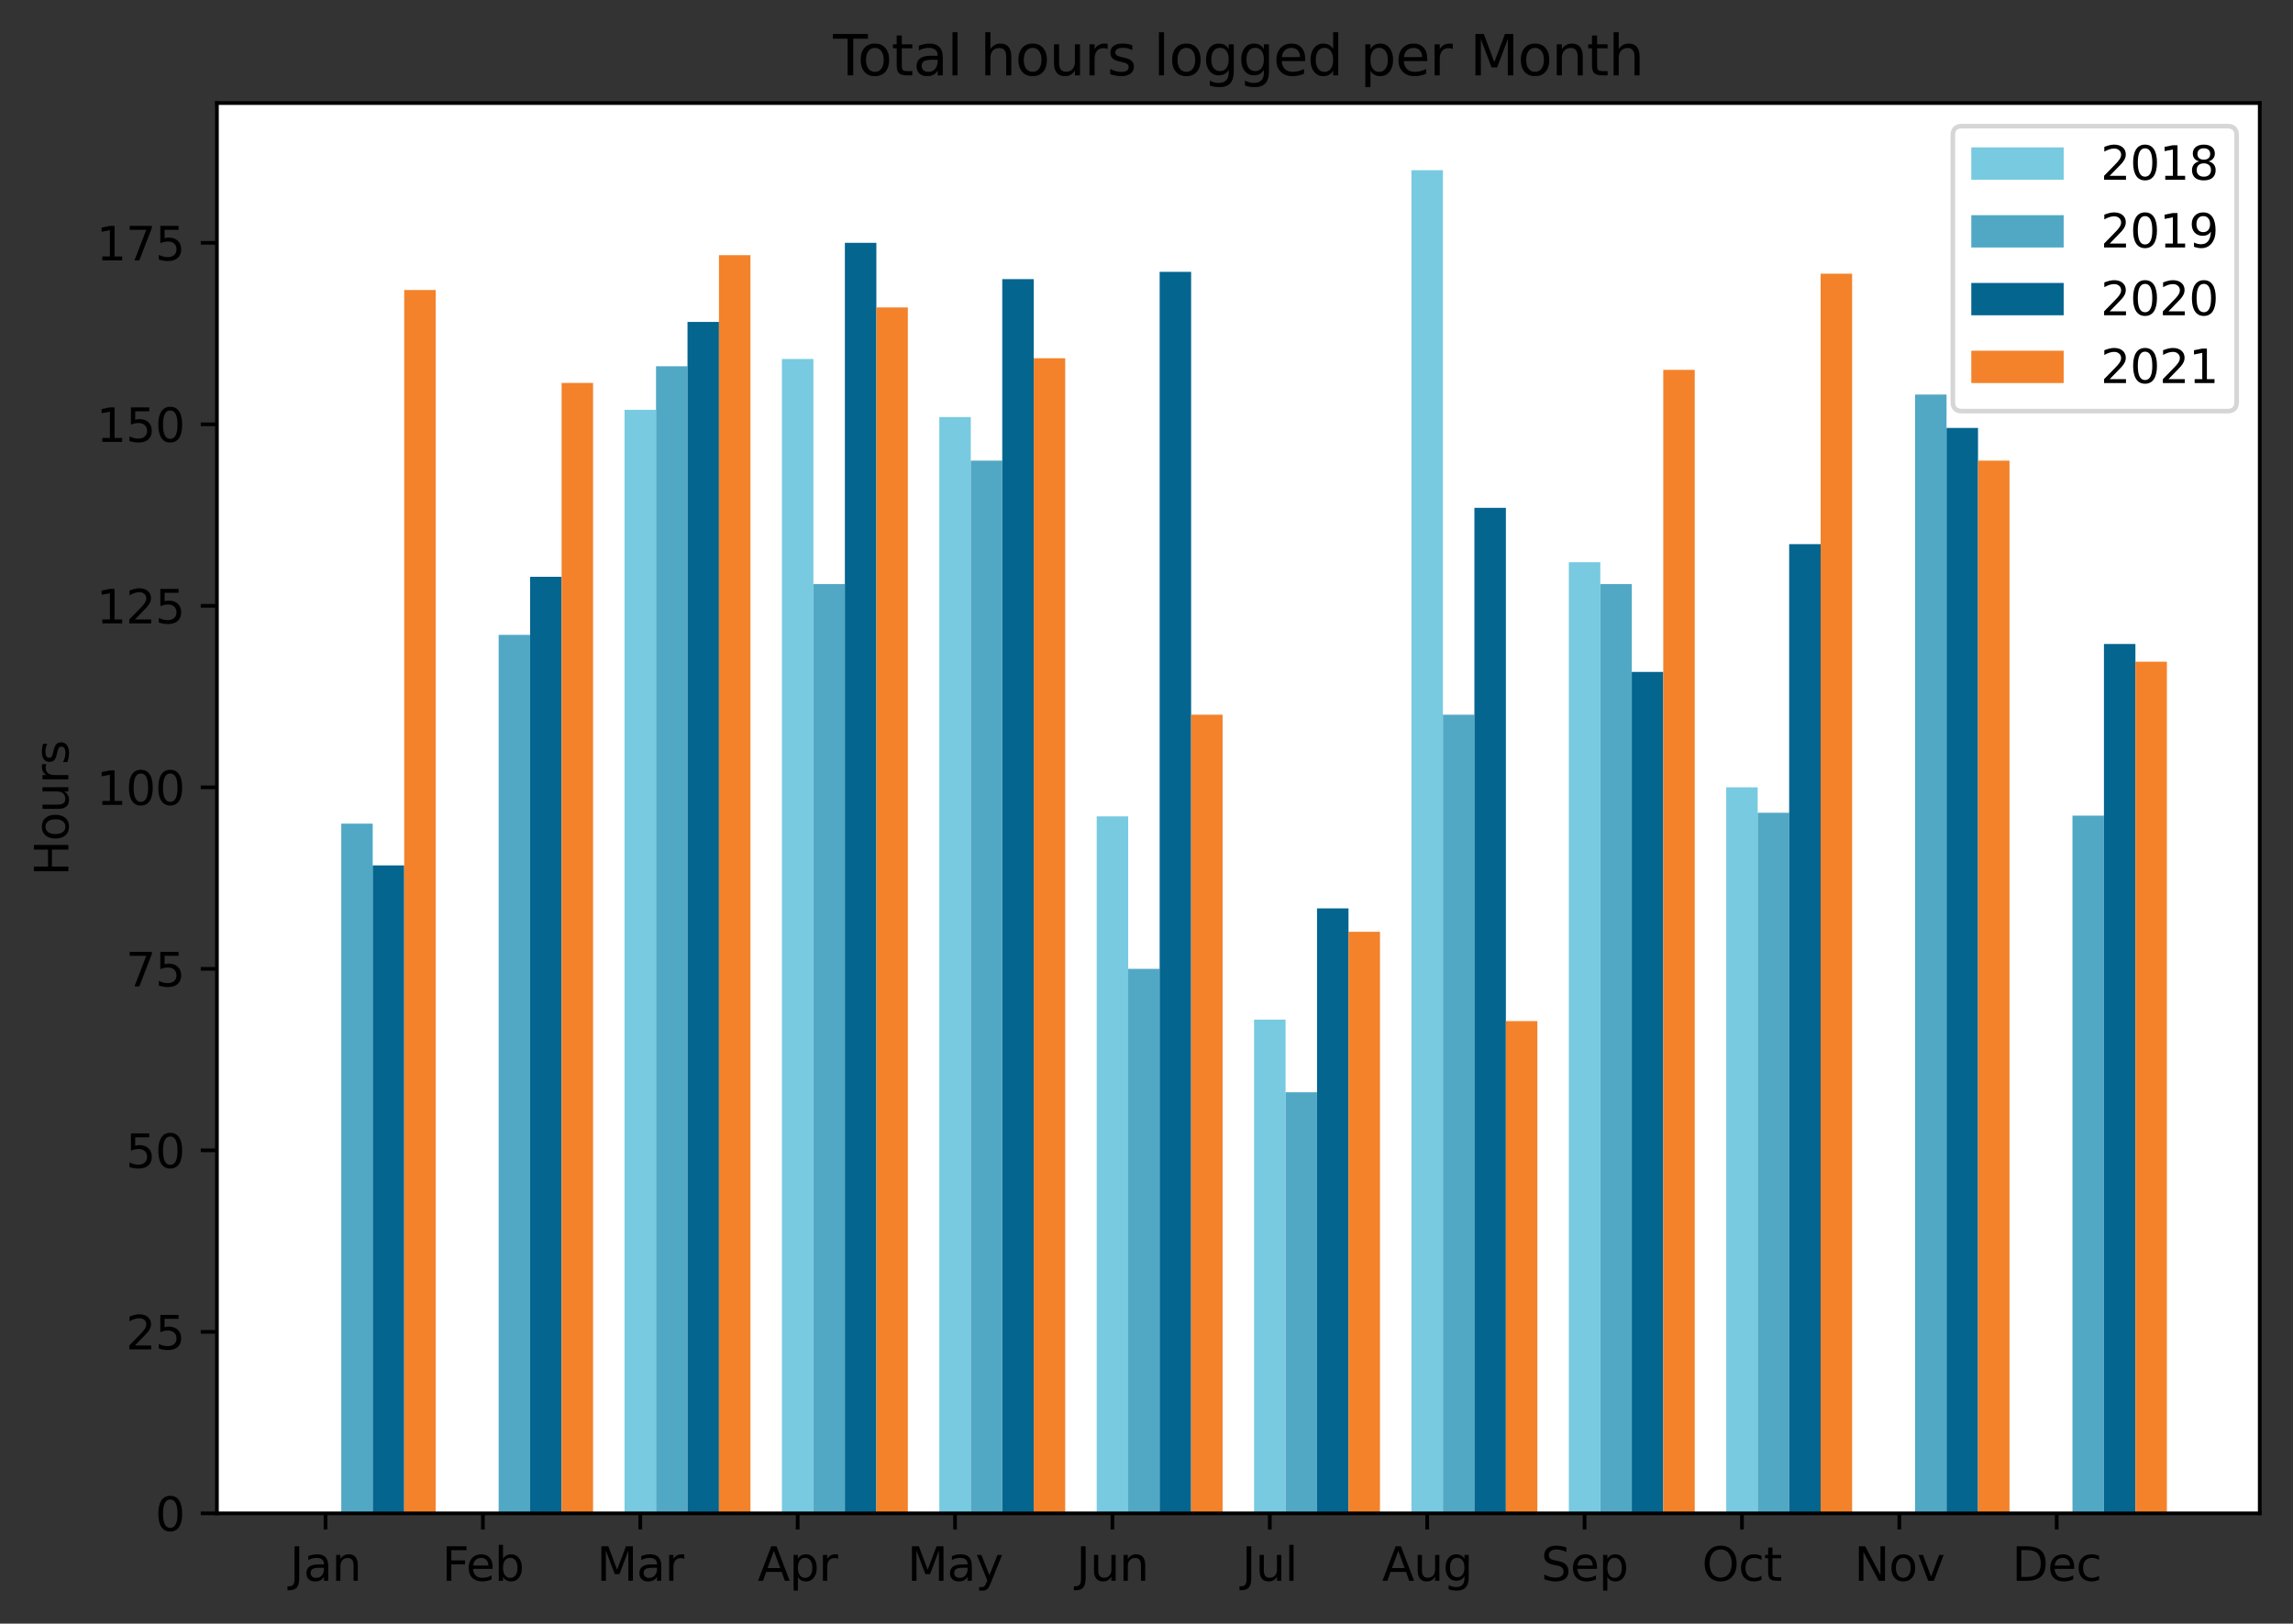<?xml version="1.0" encoding="utf-8" standalone="no"?>
<!DOCTYPE svg PUBLIC "-//W3C//DTD SVG 1.1//EN"
  "http://www.w3.org/Graphics/SVG/1.1/DTD/svg11.dtd">
<svg height="351.596pt" version="1.1" viewBox="0 0 496.441 351.596" width="496.441pt" xmlns="http://www.w3.org/2000/svg" xmlns:xlink="http://www.w3.org/1999/xlink">
 <rect x="0" y="0" width="496.441" height="351.596" fill="#333333" stroke="none"/>
 <defs>
  <style type="text/css">*{stroke-linecap:butt;stroke-linejoin:round;}</style>
 </defs>
 <g id="figure_1">
  <g id="patch_1">
   <path d="M 0 351.596 
L 496.441 351.596 
L 496.441 0 
L 0 0 
z
" style="fill:none;"/>
  </g>
  <g id="axes_1">
   <g id="patch_2">
    <path d="M 46.966 327.718 
L 489.241 327.718 
L 489.241 22.318 
L 46.966 22.318 
z
" style="fill:#ffffff;"/>
   </g>
   <g id="patch_3">
    <path clip-path="url(#pd5299af008)" d="M 67.069 327.718 
L 73.884 327.718 
L 73.884 327.718 
L 67.069 327.718 
z
" style="fill:#77cae0;"/>
   </g>
   <g id="patch_4">
    <path clip-path="url(#pd5299af008)" d="M 101.143 327.718 
L 107.957 327.718 
L 107.957 327.718 
L 101.143 327.718 
z
" style="fill:#77cae0;"/>
   </g>
   <g id="patch_5">
    <path clip-path="url(#pd5299af008)" d="M 135.216 327.718 
L 142.031 327.718 
L 142.031 88.744 
L 135.216 88.744 
z
" style="fill:#77cae0;"/>
   </g>
   <g id="patch_6">
    <path clip-path="url(#pd5299af008)" d="M 169.29 327.718 
L 176.104 327.718 
L 176.104 77.738 
L 169.29 77.738 
z
" style="fill:#77cae0;"/>
   </g>
   <g id="patch_7">
    <path clip-path="url(#pd5299af008)" d="M 203.363 327.718 
L 210.178 327.718 
L 210.178 90.316 
L 203.363 90.316 
z
" style="fill:#77cae0;"/>
   </g>
   <g id="patch_8">
    <path clip-path="url(#pd5299af008)" d="M 237.437 327.718 
L 244.252 327.718 
L 244.252 176.787 
L 237.437 176.787 
z
" style="fill:#77cae0;"/>
   </g>
   <g id="patch_9">
    <path clip-path="url(#pd5299af008)" d="M 271.51 327.718 
L 278.325 327.718 
L 278.325 220.808 
L 271.51 220.808 
z
" style="fill:#77cae0;"/>
   </g>
   <g id="patch_10">
    <path clip-path="url(#pd5299af008)" d="M 305.584 327.718 
L 312.399 327.718 
L 312.399 36.861 
L 305.584 36.861 
z
" style="fill:#77cae0;"/>
   </g>
   <g id="patch_11">
    <path clip-path="url(#pd5299af008)" d="M 339.658 327.718 
L 346.472 327.718 
L 346.472 121.76 
L 339.658 121.76 
z
" style="fill:#77cae0;"/>
   </g>
   <g id="patch_12">
    <path clip-path="url(#pd5299af008)" d="M 373.731 327.718 
L 380.546 327.718 
L 380.546 170.498 
L 373.731 170.498 
z
" style="fill:#77cae0;"/>
   </g>
   <g id="patch_13">
    <path clip-path="url(#pd5299af008)" d="M 407.805 327.718 
L 414.619 327.718 
L 414.619 327.718 
L 407.805 327.718 
z
" style="fill:#77cae0;"/>
   </g>
   <g id="patch_14">
    <path clip-path="url(#pd5299af008)" d="M 441.878 327.718 
L 448.693 327.718 
L 448.693 327.718 
L 441.878 327.718 
z
" style="fill:#77cae0;"/>
   </g>
   <g id="patch_15">
    <path clip-path="url(#pd5299af008)" d="M 73.884 327.718 
L 80.698 327.718 
L 80.698 178.359 
L 73.884 178.359 
z
" style="fill:#51a8c5;"/>
   </g>
   <g id="patch_16">
    <path clip-path="url(#pd5299af008)" d="M 107.957 327.718 
L 114.772 327.718 
L 114.772 137.482 
L 107.957 137.482 
z
" style="fill:#51a8c5;"/>
   </g>
   <g id="patch_17">
    <path clip-path="url(#pd5299af008)" d="M 142.031 327.718 
L 148.846 327.718 
L 148.846 79.31 
L 142.031 79.31 
z
" style="fill:#51a8c5;"/>
   </g>
   <g id="patch_18">
    <path clip-path="url(#pd5299af008)" d="M 176.104 327.718 
L 182.919 327.718 
L 182.919 126.476 
L 176.104 126.476 
z
" style="fill:#51a8c5;"/>
   </g>
   <g id="patch_19">
    <path clip-path="url(#pd5299af008)" d="M 210.178 327.718 
L 216.993 327.718 
L 216.993 99.749 
L 210.178 99.749 
z
" style="fill:#51a8c5;"/>
   </g>
   <g id="patch_20">
    <path clip-path="url(#pd5299af008)" d="M 244.252 327.718 
L 251.066 327.718 
L 251.066 209.803 
L 244.252 209.803 
z
" style="fill:#51a8c5;"/>
   </g>
   <g id="patch_21">
    <path clip-path="url(#pd5299af008)" d="M 278.325 327.718 
L 285.14 327.718 
L 285.14 236.53 
L 278.325 236.53 
z
" style="fill:#51a8c5;"/>
   </g>
   <g id="patch_22">
    <path clip-path="url(#pd5299af008)" d="M 312.399 327.718 
L 319.213 327.718 
L 319.213 154.776 
L 312.399 154.776 
z
" style="fill:#51a8c5;"/>
   </g>
   <g id="patch_23">
    <path clip-path="url(#pd5299af008)" d="M 346.472 327.718 
L 353.287 327.718 
L 353.287 126.476 
L 346.472 126.476 
z
" style="fill:#51a8c5;"/>
   </g>
   <g id="patch_24">
    <path clip-path="url(#pd5299af008)" d="M 380.546 327.718 
L 387.361 327.718 
L 387.361 176.001 
L 380.546 176.001 
z
" style="fill:#51a8c5;"/>
   </g>
   <g id="patch_25">
    <path clip-path="url(#pd5299af008)" d="M 414.619 327.718 
L 421.434 327.718 
L 421.434 85.442 
L 414.619 85.442 
z
" style="fill:#51a8c5;"/>
   </g>
   <g id="patch_26">
    <path clip-path="url(#pd5299af008)" d="M 448.693 327.718 
L 455.508 327.718 
L 455.508 176.63 
L 448.693 176.63 
z
" style="fill:#51a8c5;"/>
   </g>
   <g id="patch_27">
    <path clip-path="url(#pd5299af008)" d="M 80.698 327.718 
L 87.513 327.718 
L 87.513 187.399 
L 80.698 187.399 
z
" style="fill:#04658f;"/>
   </g>
   <g id="patch_28">
    <path clip-path="url(#pd5299af008)" d="M 114.772 327.718 
L 121.587 327.718 
L 121.587 124.904 
L 114.772 124.904 
z
" style="fill:#04658f;"/>
   </g>
   <g id="patch_29">
    <path clip-path="url(#pd5299af008)" d="M 148.846 327.718 
L 155.66 327.718 
L 155.66 69.72 
L 148.846 69.72 
z
" style="fill:#04658f;"/>
   </g>
   <g id="patch_30">
    <path clip-path="url(#pd5299af008)" d="M 182.919 327.718 
L 189.734 327.718 
L 189.734 52.583 
L 182.919 52.583 
z
" style="fill:#04658f;"/>
   </g>
   <g id="patch_31">
    <path clip-path="url(#pd5299af008)" d="M 216.993 327.718 
L 223.807 327.718 
L 223.807 60.444 
L 216.993 60.444 
z
" style="fill:#04658f;"/>
   </g>
   <g id="patch_32">
    <path clip-path="url(#pd5299af008)" d="M 251.066 327.718 
L 257.881 327.718 
L 257.881 58.872 
L 251.066 58.872 
z
" style="fill:#04658f;"/>
   </g>
   <g id="patch_33">
    <path clip-path="url(#pd5299af008)" d="M 285.14 327.718 
L 291.955 327.718 
L 291.955 196.707 
L 285.14 196.707 
z
" style="fill:#04658f;"/>
   </g>
   <g id="patch_34">
    <path clip-path="url(#pd5299af008)" d="M 319.213 327.718 
L 326.028 327.718 
L 326.028 109.968 
L 319.213 109.968 
z
" style="fill:#04658f;"/>
   </g>
   <g id="patch_35">
    <path clip-path="url(#pd5299af008)" d="M 353.287 327.718 
L 360.102 327.718 
L 360.102 145.5 
L 353.287 145.5 
z
" style="fill:#04658f;"/>
   </g>
   <g id="patch_36">
    <path clip-path="url(#pd5299af008)" d="M 387.361 327.718 
L 394.175 327.718 
L 394.175 117.829 
L 387.361 117.829 
z
" style="fill:#04658f;"/>
   </g>
   <g id="patch_37">
    <path clip-path="url(#pd5299af008)" d="M 421.434 327.718 
L 428.249 327.718 
L 428.249 92.674 
L 421.434 92.674 
z
" style="fill:#04658f;"/>
   </g>
   <g id="patch_38">
    <path clip-path="url(#pd5299af008)" d="M 455.508 327.718 
L 462.323 327.718 
L 462.323 139.447 
L 455.508 139.447 
z
" style="fill:#04658f;"/>
   </g>
   <g id="patch_39">
    <path clip-path="url(#pd5299af008)" d="M 87.513 327.718 
L 94.328 327.718 
L 94.328 62.802 
L 87.513 62.802 
z
" style="fill:#f3822a;"/>
   </g>
   <g id="patch_40">
    <path clip-path="url(#pd5299af008)" d="M 121.587 327.718 
L 128.401 327.718 
L 128.401 82.926 
L 121.587 82.926 
z
" style="fill:#f3822a;"/>
   </g>
   <g id="patch_41">
    <path clip-path="url(#pd5299af008)" d="M 155.66 327.718 
L 162.475 327.718 
L 162.475 55.256 
L 155.66 55.256 
z
" style="fill:#f3822a;"/>
   </g>
   <g id="patch_42">
    <path clip-path="url(#pd5299af008)" d="M 189.734 327.718 
L 196.549 327.718 
L 196.549 66.576 
L 189.734 66.576 
z
" style="fill:#f3822a;"/>
   </g>
   <g id="patch_43">
    <path clip-path="url(#pd5299af008)" d="M 223.807 327.718 
L 230.622 327.718 
L 230.622 77.581 
L 223.807 77.581 
z
" style="fill:#f3822a;"/>
   </g>
   <g id="patch_44">
    <path clip-path="url(#pd5299af008)" d="M 257.881 327.718 
L 264.696 327.718 
L 264.696 154.776 
L 257.881 154.776 
z
" style="fill:#f3822a;"/>
   </g>
   <g id="patch_45">
    <path clip-path="url(#pd5299af008)" d="M 291.955 327.718 
L 298.769 327.718 
L 298.769 201.785 
L 291.955 201.785 
z
" style="fill:#f3822a;"/>
   </g>
   <g id="patch_46">
    <path clip-path="url(#pd5299af008)" d="M 326.028 327.718 
L 332.843 327.718 
L 332.843 221.123 
L 326.028 221.123 
z
" style="fill:#f3822a;"/>
   </g>
   <g id="patch_47">
    <path clip-path="url(#pd5299af008)" d="M 360.102 327.718 
L 366.916 327.718 
L 366.916 80.097 
L 360.102 80.097 
z
" style="fill:#f3822a;"/>
   </g>
   <g id="patch_48">
    <path clip-path="url(#pd5299af008)" d="M 394.175 327.718 
L 400.99 327.718 
L 400.99 59.265 
L 394.175 59.265 
z
" style="fill:#f3822a;"/>
   </g>
   <g id="patch_49">
    <path clip-path="url(#pd5299af008)" d="M 428.249 327.718 
L 435.064 327.718 
L 435.064 99.749 
L 428.249 99.749 
z
" style="fill:#f3822a;"/>
   </g>
   <g id="patch_50">
    <path clip-path="url(#pd5299af008)" d="M 462.323 327.718 
L 469.137 327.718 
L 469.137 143.299 
L 462.323 143.299 
z
" style="fill:#f3822a;"/>
   </g>
   <g id="matplotlib.axis_1">
    <g id="xtick_1">
     <g id="line2d_1">
      <defs>
       <path d="M 0 0 
L 0 3.5 
" id="mb8c10bc8ee" style="stroke:#000000;stroke-width:0.8;"/>
      </defs>
      <g>
       <use style="stroke:#000000;stroke-width:0.8;" x="70.476" xlink:href="#mb8c10bc8ee" y="327.718"/>
      </g>
     </g>
     <g id="text_1">
      <!-- Jan -->
      <g transform="translate(62.769 342.317)scale(0.1 -0.1)">
       <defs>
        <path d="M 628 4666 
L 1259 4666 
L 1259 325 
Q 1259 -519 939 -900 
Q 619 -1281 -91 -1281 
L -331 -1281 
L -331 -750 
L -134 -750 
Q 284 -750 456 -515 
Q 628 -281 628 325 
L 628 4666 
z
" id="DejaVuSans-4a" transform="scale(0.016)"/>
        <path d="M 2194 1759 
Q 1497 1759 1228 1600 
Q 959 1441 959 1056 
Q 959 750 1161 570 
Q 1363 391 1709 391 
Q 2188 391 2477 730 
Q 2766 1069 2766 1631 
L 2766 1759 
L 2194 1759 
z
M 3341 1997 
L 3341 0 
L 2766 0 
L 2766 531 
Q 2569 213 2275 61 
Q 1981 -91 1556 -91 
Q 1019 -91 701 211 
Q 384 513 384 1019 
Q 384 1609 779 1909 
Q 1175 2209 1959 2209 
L 2766 2209 
L 2766 2266 
Q 2766 2663 2505 2880 
Q 2244 3097 1772 3097 
Q 1472 3097 1187 3025 
Q 903 2953 641 2809 
L 641 3341 
Q 956 3463 1253 3523 
Q 1550 3584 1831 3584 
Q 2591 3584 2966 3190 
Q 3341 2797 3341 1997 
z
" id="DejaVuSans-61" transform="scale(0.016)"/>
        <path d="M 3513 2113 
L 3513 0 
L 2938 0 
L 2938 2094 
Q 2938 2591 2744 2837 
Q 2550 3084 2163 3084 
Q 1697 3084 1428 2787 
Q 1159 2491 1159 1978 
L 1159 0 
L 581 0 
L 581 3500 
L 1159 3500 
L 1159 2956 
Q 1366 3272 1645 3428 
Q 1925 3584 2291 3584 
Q 2894 3584 3203 3211 
Q 3513 2838 3513 2113 
z
" id="DejaVuSans-6e" transform="scale(0.016)"/>
       </defs>
       <use xlink:href="#DejaVuSans-4a"/>
       <use x="29.492" xlink:href="#DejaVuSans-61"/>
       <use x="90.771" xlink:href="#DejaVuSans-6e"/>
      </g>
     </g>
    </g>
    <g id="xtick_2">
     <g id="line2d_2">
      <g>
       <use style="stroke:#000000;stroke-width:0.8;" x="104.55" xlink:href="#mb8c10bc8ee" y="327.718"/>
      </g>
     </g>
     <g id="text_2">
      <!-- Feb -->
      <g transform="translate(95.698 342.317)scale(0.1 -0.1)">
       <defs>
        <path d="M 628 4666 
L 3309 4666 
L 3309 4134 
L 1259 4134 
L 1259 2759 
L 3109 2759 
L 3109 2228 
L 1259 2228 
L 1259 0 
L 628 0 
L 628 4666 
z
" id="DejaVuSans-46" transform="scale(0.016)"/>
        <path d="M 3597 1894 
L 3597 1613 
L 953 1613 
Q 991 1019 1311 708 
Q 1631 397 2203 397 
Q 2534 397 2845 478 
Q 3156 559 3463 722 
L 3463 178 
Q 3153 47 2828 -22 
Q 2503 -91 2169 -91 
Q 1331 -91 842 396 
Q 353 884 353 1716 
Q 353 2575 817 3079 
Q 1281 3584 2069 3584 
Q 2775 3584 3186 3129 
Q 3597 2675 3597 1894 
z
M 3022 2063 
Q 3016 2534 2758 2815 
Q 2500 3097 2075 3097 
Q 1594 3097 1305 2825 
Q 1016 2553 972 2059 
L 3022 2063 
z
" id="DejaVuSans-65" transform="scale(0.016)"/>
        <path d="M 3116 1747 
Q 3116 2381 2855 2742 
Q 2594 3103 2138 3103 
Q 1681 3103 1420 2742 
Q 1159 2381 1159 1747 
Q 1159 1113 1420 752 
Q 1681 391 2138 391 
Q 2594 391 2855 752 
Q 3116 1113 3116 1747 
z
M 1159 2969 
Q 1341 3281 1617 3432 
Q 1894 3584 2278 3584 
Q 2916 3584 3314 3078 
Q 3713 2572 3713 1747 
Q 3713 922 3314 415 
Q 2916 -91 2278 -91 
Q 1894 -91 1617 61 
Q 1341 213 1159 525 
L 1159 0 
L 581 0 
L 581 4863 
L 1159 4863 
L 1159 2969 
z
" id="DejaVuSans-62" transform="scale(0.016)"/>
       </defs>
       <use xlink:href="#DejaVuSans-46"/>
       <use x="52.02" xlink:href="#DejaVuSans-65"/>
       <use x="113.543" xlink:href="#DejaVuSans-62"/>
      </g>
     </g>
    </g>
    <g id="xtick_3">
     <g id="line2d_3">
      <g>
       <use style="stroke:#000000;stroke-width:0.8;" x="138.624" xlink:href="#mb8c10bc8ee" y="327.718"/>
      </g>
     </g>
     <g id="text_3">
      <!-- Mar -->
      <g transform="translate(129.19 342.317)scale(0.1 -0.1)">
       <defs>
        <path d="M 628 4666 
L 1569 4666 
L 2759 1491 
L 3956 4666 
L 4897 4666 
L 4897 0 
L 4281 0 
L 4281 4097 
L 3078 897 
L 2444 897 
L 1241 4097 
L 1241 0 
L 628 0 
L 628 4666 
z
" id="DejaVuSans-4d" transform="scale(0.016)"/>
        <path d="M 2631 2963 
Q 2534 3019 2420 3045 
Q 2306 3072 2169 3072 
Q 1681 3072 1420 2755 
Q 1159 2438 1159 1844 
L 1159 0 
L 581 0 
L 581 3500 
L 1159 3500 
L 1159 2956 
Q 1341 3275 1631 3429 
Q 1922 3584 2338 3584 
Q 2397 3584 2469 3576 
Q 2541 3569 2628 3553 
L 2631 2963 
z
" id="DejaVuSans-72" transform="scale(0.016)"/>
       </defs>
       <use xlink:href="#DejaVuSans-4d"/>
       <use x="86.279" xlink:href="#DejaVuSans-61"/>
       <use x="147.559" xlink:href="#DejaVuSans-72"/>
      </g>
     </g>
    </g>
    <g id="xtick_4">
     <g id="line2d_4">
      <g>
       <use style="stroke:#000000;stroke-width:0.8;" x="172.697" xlink:href="#mb8c10bc8ee" y="327.718"/>
      </g>
     </g>
     <g id="text_4">
      <!-- Apr -->
      <g transform="translate(164.047 342.317)scale(0.1 -0.1)">
       <defs>
        <path d="M 2188 4044 
L 1331 1722 
L 3047 1722 
L 2188 4044 
z
M 1831 4666 
L 2547 4666 
L 4325 0 
L 3669 0 
L 3244 1197 
L 1141 1197 
L 716 0 
L 50 0 
L 1831 4666 
z
" id="DejaVuSans-41" transform="scale(0.016)"/>
        <path d="M 1159 525 
L 1159 -1331 
L 581 -1331 
L 581 3500 
L 1159 3500 
L 1159 2969 
Q 1341 3281 1617 3432 
Q 1894 3584 2278 3584 
Q 2916 3584 3314 3078 
Q 3713 2572 3713 1747 
Q 3713 922 3314 415 
Q 2916 -91 2278 -91 
Q 1894 -91 1617 61 
Q 1341 213 1159 525 
z
M 3116 1747 
Q 3116 2381 2855 2742 
Q 2594 3103 2138 3103 
Q 1681 3103 1420 2742 
Q 1159 2381 1159 1747 
Q 1159 1113 1420 752 
Q 1681 391 2138 391 
Q 2594 391 2855 752 
Q 3116 1113 3116 1747 
z
" id="DejaVuSans-70" transform="scale(0.016)"/>
       </defs>
       <use xlink:href="#DejaVuSans-41"/>
       <use x="68.408" xlink:href="#DejaVuSans-70"/>
       <use x="131.885" xlink:href="#DejaVuSans-72"/>
      </g>
     </g>
    </g>
    <g id="xtick_5">
     <g id="line2d_5">
      <g>
       <use style="stroke:#000000;stroke-width:0.8;" x="206.771" xlink:href="#mb8c10bc8ee" y="327.718"/>
      </g>
     </g>
     <g id="text_5">
      <!-- May -->
      <g transform="translate(196.433 342.317)scale(0.1 -0.1)">
       <defs>
        <path d="M 2059 -325 
Q 1816 -950 1584 -1140 
Q 1353 -1331 966 -1331 
L 506 -1331 
L 506 -850 
L 844 -850 
Q 1081 -850 1212 -737 
Q 1344 -625 1503 -206 
L 1606 56 
L 191 3500 
L 800 3500 
L 1894 763 
L 2988 3500 
L 3597 3500 
L 2059 -325 
z
" id="DejaVuSans-79" transform="scale(0.016)"/>
       </defs>
       <use xlink:href="#DejaVuSans-4d"/>
       <use x="86.279" xlink:href="#DejaVuSans-61"/>
       <use x="147.559" xlink:href="#DejaVuSans-79"/>
      </g>
     </g>
    </g>
    <g id="xtick_6">
     <g id="line2d_6">
      <g>
       <use style="stroke:#000000;stroke-width:0.8;" x="240.844" xlink:href="#mb8c10bc8ee" y="327.718"/>
      </g>
     </g>
     <g id="text_6">
      <!-- Jun -->
      <g transform="translate(233.032 342.317)scale(0.1 -0.1)">
       <defs>
        <path d="M 544 1381 
L 544 3500 
L 1119 3500 
L 1119 1403 
Q 1119 906 1312 657 
Q 1506 409 1894 409 
Q 2359 409 2629 706 
Q 2900 1003 2900 1516 
L 2900 3500 
L 3475 3500 
L 3475 0 
L 2900 0 
L 2900 538 
Q 2691 219 2414 64 
Q 2138 -91 1772 -91 
Q 1169 -91 856 284 
Q 544 659 544 1381 
z
M 1991 3584 
L 1991 3584 
z
" id="DejaVuSans-75" transform="scale(0.016)"/>
       </defs>
       <use xlink:href="#DejaVuSans-4a"/>
       <use x="29.492" xlink:href="#DejaVuSans-75"/>
       <use x="92.871" xlink:href="#DejaVuSans-6e"/>
      </g>
     </g>
    </g>
    <g id="xtick_7">
     <g id="line2d_7">
      <g>
       <use style="stroke:#000000;stroke-width:0.8;" x="274.918" xlink:href="#mb8c10bc8ee" y="327.718"/>
      </g>
     </g>
     <g id="text_7">
      <!-- Jul -->
      <g transform="translate(268.885 342.317)scale(0.1 -0.1)">
       <defs>
        <path d="M 603 4863 
L 1178 4863 
L 1178 0 
L 603 0 
L 603 4863 
z
" id="DejaVuSans-6c" transform="scale(0.016)"/>
       </defs>
       <use xlink:href="#DejaVuSans-4a"/>
       <use x="29.492" xlink:href="#DejaVuSans-75"/>
       <use x="92.871" xlink:href="#DejaVuSans-6c"/>
      </g>
     </g>
    </g>
    <g id="xtick_8">
     <g id="line2d_8">
      <g>
       <use style="stroke:#000000;stroke-width:0.8;" x="308.991" xlink:href="#mb8c10bc8ee" y="327.718"/>
      </g>
     </g>
     <g id="text_8">
      <!-- Aug -->
      <g transform="translate(299.228 342.317)scale(0.1 -0.1)">
       <defs>
        <path d="M 2906 1791 
Q 2906 2416 2648 2759 
Q 2391 3103 1925 3103 
Q 1463 3103 1205 2759 
Q 947 2416 947 1791 
Q 947 1169 1205 825 
Q 1463 481 1925 481 
Q 2391 481 2648 825 
Q 2906 1169 2906 1791 
z
M 3481 434 
Q 3481 -459 3084 -895 
Q 2688 -1331 1869 -1331 
Q 1566 -1331 1297 -1286 
Q 1028 -1241 775 -1147 
L 775 -588 
Q 1028 -725 1275 -790 
Q 1522 -856 1778 -856 
Q 2344 -856 2625 -561 
Q 2906 -266 2906 331 
L 2906 616 
Q 2728 306 2450 153 
Q 2172 0 1784 0 
Q 1141 0 747 490 
Q 353 981 353 1791 
Q 353 2603 747 3093 
Q 1141 3584 1784 3584 
Q 2172 3584 2450 3431 
Q 2728 3278 2906 2969 
L 2906 3500 
L 3481 3500 
L 3481 434 
z
" id="DejaVuSans-67" transform="scale(0.016)"/>
       </defs>
       <use xlink:href="#DejaVuSans-41"/>
       <use x="68.408" xlink:href="#DejaVuSans-75"/>
       <use x="131.787" xlink:href="#DejaVuSans-67"/>
      </g>
     </g>
    </g>
    <g id="xtick_9">
     <g id="line2d_9">
      <g>
       <use style="stroke:#000000;stroke-width:0.8;" x="343.065" xlink:href="#mb8c10bc8ee" y="327.718"/>
      </g>
     </g>
     <g id="text_9">
      <!-- Sep -->
      <g transform="translate(333.64 342.317)scale(0.1 -0.1)">
       <defs>
        <path d="M 3425 4513 
L 3425 3897 
Q 3066 4069 2747 4153 
Q 2428 4238 2131 4238 
Q 1616 4238 1336 4038 
Q 1056 3838 1056 3469 
Q 1056 3159 1242 3001 
Q 1428 2844 1947 2747 
L 2328 2669 
Q 3034 2534 3370 2195 
Q 3706 1856 3706 1288 
Q 3706 609 3251 259 
Q 2797 -91 1919 -91 
Q 1588 -91 1214 -16 
Q 841 59 441 206 
L 441 856 
Q 825 641 1194 531 
Q 1563 422 1919 422 
Q 2459 422 2753 634 
Q 3047 847 3047 1241 
Q 3047 1584 2836 1778 
Q 2625 1972 2144 2069 
L 1759 2144 
Q 1053 2284 737 2584 
Q 422 2884 422 3419 
Q 422 4038 858 4394 
Q 1294 4750 2059 4750 
Q 2388 4750 2728 4690 
Q 3069 4631 3425 4513 
z
" id="DejaVuSans-53" transform="scale(0.016)"/>
       </defs>
       <use xlink:href="#DejaVuSans-53"/>
       <use x="63.477" xlink:href="#DejaVuSans-65"/>
       <use x="125" xlink:href="#DejaVuSans-70"/>
      </g>
     </g>
    </g>
    <g id="xtick_10">
     <g id="line2d_10">
      <g>
       <use style="stroke:#000000;stroke-width:0.8;" x="377.139" xlink:href="#mb8c10bc8ee" y="327.718"/>
      </g>
     </g>
     <g id="text_10">
      <!-- Oct -->
      <g transform="translate(368.493 342.317)scale(0.1 -0.1)">
       <defs>
        <path d="M 2522 4238 
Q 1834 4238 1429 3725 
Q 1025 3213 1025 2328 
Q 1025 1447 1429 934 
Q 1834 422 2522 422 
Q 3209 422 3611 934 
Q 4013 1447 4013 2328 
Q 4013 3213 3611 3725 
Q 3209 4238 2522 4238 
z
M 2522 4750 
Q 3503 4750 4090 4092 
Q 4678 3434 4678 2328 
Q 4678 1225 4090 567 
Q 3503 -91 2522 -91 
Q 1538 -91 948 565 
Q 359 1222 359 2328 
Q 359 3434 948 4092 
Q 1538 4750 2522 4750 
z
" id="DejaVuSans-4f" transform="scale(0.016)"/>
        <path d="M 3122 3366 
L 3122 2828 
Q 2878 2963 2633 3030 
Q 2388 3097 2138 3097 
Q 1578 3097 1268 2742 
Q 959 2388 959 1747 
Q 959 1106 1268 751 
Q 1578 397 2138 397 
Q 2388 397 2633 464 
Q 2878 531 3122 666 
L 3122 134 
Q 2881 22 2623 -34 
Q 2366 -91 2075 -91 
Q 1284 -91 818 406 
Q 353 903 353 1747 
Q 353 2603 823 3093 
Q 1294 3584 2113 3584 
Q 2378 3584 2631 3529 
Q 2884 3475 3122 3366 
z
" id="DejaVuSans-63" transform="scale(0.016)"/>
        <path d="M 1172 4494 
L 1172 3500 
L 2356 3500 
L 2356 3053 
L 1172 3053 
L 1172 1153 
Q 1172 725 1289 603 
Q 1406 481 1766 481 
L 2356 481 
L 2356 0 
L 1766 0 
Q 1100 0 847 248 
Q 594 497 594 1153 
L 594 3053 
L 172 3053 
L 172 3500 
L 594 3500 
L 594 4494 
L 1172 4494 
z
" id="DejaVuSans-74" transform="scale(0.016)"/>
       </defs>
       <use xlink:href="#DejaVuSans-4f"/>
       <use x="78.711" xlink:href="#DejaVuSans-63"/>
       <use x="133.691" xlink:href="#DejaVuSans-74"/>
      </g>
     </g>
    </g>
    <g id="xtick_11">
     <g id="line2d_11">
      <g>
       <use style="stroke:#000000;stroke-width:0.8;" x="411.212" xlink:href="#mb8c10bc8ee" y="327.718"/>
      </g>
     </g>
     <g id="text_11">
      <!-- Nov -->
      <g transform="translate(401.453 342.317)scale(0.1 -0.1)">
       <defs>
        <path d="M 628 4666 
L 1478 4666 
L 3547 763 
L 3547 4666 
L 4159 4666 
L 4159 0 
L 3309 0 
L 1241 3903 
L 1241 0 
L 628 0 
L 628 4666 
z
" id="DejaVuSans-4e" transform="scale(0.016)"/>
        <path d="M 1959 3097 
Q 1497 3097 1228 2736 
Q 959 2375 959 1747 
Q 959 1119 1226 758 
Q 1494 397 1959 397 
Q 2419 397 2687 759 
Q 2956 1122 2956 1747 
Q 2956 2369 2687 2733 
Q 2419 3097 1959 3097 
z
M 1959 3584 
Q 2709 3584 3137 3096 
Q 3566 2609 3566 1747 
Q 3566 888 3137 398 
Q 2709 -91 1959 -91 
Q 1206 -91 779 398 
Q 353 888 353 1747 
Q 353 2609 779 3096 
Q 1206 3584 1959 3584 
z
" id="DejaVuSans-6f" transform="scale(0.016)"/>
        <path d="M 191 3500 
L 800 3500 
L 1894 563 
L 2988 3500 
L 3597 3500 
L 2284 0 
L 1503 0 
L 191 3500 
z
" id="DejaVuSans-76" transform="scale(0.016)"/>
       </defs>
       <use xlink:href="#DejaVuSans-4e"/>
       <use x="74.805" xlink:href="#DejaVuSans-6f"/>
       <use x="135.986" xlink:href="#DejaVuSans-76"/>
      </g>
     </g>
    </g>
    <g id="xtick_12">
     <g id="line2d_12">
      <g>
       <use style="stroke:#000000;stroke-width:0.8;" x="445.286" xlink:href="#mb8c10bc8ee" y="327.718"/>
      </g>
     </g>
     <g id="text_12">
      <!-- Dec -->
      <g transform="translate(435.61 342.317)scale(0.1 -0.1)">
       <defs>
        <path d="M 1259 4147 
L 1259 519 
L 2022 519 
Q 2988 519 3436 956 
Q 3884 1394 3884 2338 
Q 3884 3275 3436 3711 
Q 2988 4147 2022 4147 
L 1259 4147 
z
M 628 4666 
L 1925 4666 
Q 3281 4666 3915 4102 
Q 4550 3538 4550 2338 
Q 4550 1131 3912 565 
Q 3275 0 1925 0 
L 628 0 
L 628 4666 
z
" id="DejaVuSans-44" transform="scale(0.016)"/>
       </defs>
       <use xlink:href="#DejaVuSans-44"/>
       <use x="77.002" xlink:href="#DejaVuSans-65"/>
       <use x="138.525" xlink:href="#DejaVuSans-63"/>
      </g>
     </g>
    </g>
   </g>
   <g id="matplotlib.axis_2">
    <g id="ytick_1">
     <g id="line2d_13">
      <defs>
       <path d="M 0 0 
L -3.5 0 
" id="m7133f1daca" style="stroke:#000000;stroke-width:0.8;"/>
      </defs>
      <g>
       <use style="stroke:#000000;stroke-width:0.8;" x="46.966" xlink:href="#m7133f1daca" y="327.718"/>
      </g>
     </g>
     <g id="text_13">
      <!-- 0 -->
      <g transform="translate(33.603 331.517)scale(0.1 -0.1)">
       <defs>
        <path d="M 2034 4250 
Q 1547 4250 1301 3770 
Q 1056 3291 1056 2328 
Q 1056 1369 1301 889 
Q 1547 409 2034 409 
Q 2525 409 2770 889 
Q 3016 1369 3016 2328 
Q 3016 3291 2770 3770 
Q 2525 4250 2034 4250 
z
M 2034 4750 
Q 2819 4750 3233 4129 
Q 3647 3509 3647 2328 
Q 3647 1150 3233 529 
Q 2819 -91 2034 -91 
Q 1250 -91 836 529 
Q 422 1150 422 2328 
Q 422 3509 836 4129 
Q 1250 4750 2034 4750 
z
" id="DejaVuSans-30" transform="scale(0.016)"/>
       </defs>
       <use xlink:href="#DejaVuSans-30"/>
      </g>
     </g>
    </g>
    <g id="ytick_2">
     <g id="line2d_14">
      <g>
       <use style="stroke:#000000;stroke-width:0.8;" x="46.966" xlink:href="#m7133f1daca" y="288.413"/>
      </g>
     </g>
     <g id="text_14">
      <!-- 25 -->
      <g transform="translate(27.241 292.212)scale(0.1 -0.1)">
       <defs>
        <path d="M 1228 531 
L 3431 531 
L 3431 0 
L 469 0 
L 469 531 
Q 828 903 1448 1529 
Q 2069 2156 2228 2338 
Q 2531 2678 2651 2914 
Q 2772 3150 2772 3378 
Q 2772 3750 2511 3984 
Q 2250 4219 1831 4219 
Q 1534 4219 1204 4116 
Q 875 4013 500 3803 
L 500 4441 
Q 881 4594 1212 4672 
Q 1544 4750 1819 4750 
Q 2544 4750 2975 4387 
Q 3406 4025 3406 3419 
Q 3406 3131 3298 2873 
Q 3191 2616 2906 2266 
Q 2828 2175 2409 1742 
Q 1991 1309 1228 531 
z
" id="DejaVuSans-32" transform="scale(0.016)"/>
        <path d="M 691 4666 
L 3169 4666 
L 3169 4134 
L 1269 4134 
L 1269 2991 
Q 1406 3038 1543 3061 
Q 1681 3084 1819 3084 
Q 2600 3084 3056 2656 
Q 3513 2228 3513 1497 
Q 3513 744 3044 326 
Q 2575 -91 1722 -91 
Q 1428 -91 1123 -41 
Q 819 9 494 109 
L 494 744 
Q 775 591 1075 516 
Q 1375 441 1709 441 
Q 2250 441 2565 725 
Q 2881 1009 2881 1497 
Q 2881 1984 2565 2268 
Q 2250 2553 1709 2553 
Q 1456 2553 1204 2497 
Q 953 2441 691 2322 
L 691 4666 
z
" id="DejaVuSans-35" transform="scale(0.016)"/>
       </defs>
       <use xlink:href="#DejaVuSans-32"/>
       <use x="63.623" xlink:href="#DejaVuSans-35"/>
      </g>
     </g>
    </g>
    <g id="ytick_3">
     <g id="line2d_15">
      <g>
       <use style="stroke:#000000;stroke-width:0.8;" x="46.966" xlink:href="#m7133f1daca" y="249.108"/>
      </g>
     </g>
     <g id="text_15">
      <!-- 50 -->
      <g transform="translate(27.241 252.907)scale(0.1 -0.1)">
       <use xlink:href="#DejaVuSans-35"/>
       <use x="63.623" xlink:href="#DejaVuSans-30"/>
      </g>
     </g>
    </g>
    <g id="ytick_4">
     <g id="line2d_16">
      <g>
       <use style="stroke:#000000;stroke-width:0.8;" x="46.966" xlink:href="#m7133f1daca" y="209.803"/>
      </g>
     </g>
     <g id="text_16">
      <!-- 75 -->
      <g transform="translate(27.241 213.602)scale(0.1 -0.1)">
       <defs>
        <path d="M 525 4666 
L 3525 4666 
L 3525 4397 
L 1831 0 
L 1172 0 
L 2766 4134 
L 525 4134 
L 525 4666 
z
" id="DejaVuSans-37" transform="scale(0.016)"/>
       </defs>
       <use xlink:href="#DejaVuSans-37"/>
       <use x="63.623" xlink:href="#DejaVuSans-35"/>
      </g>
     </g>
    </g>
    <g id="ytick_5">
     <g id="line2d_17">
      <g>
       <use style="stroke:#000000;stroke-width:0.8;" x="46.966" xlink:href="#m7133f1daca" y="170.498"/>
      </g>
     </g>
     <g id="text_17">
      <!-- 100 -->
      <g transform="translate(20.878 174.297)scale(0.1 -0.1)">
       <defs>
        <path d="M 794 531 
L 1825 531 
L 1825 4091 
L 703 3866 
L 703 4441 
L 1819 4666 
L 2450 4666 
L 2450 531 
L 3481 531 
L 3481 0 
L 794 0 
L 794 531 
z
" id="DejaVuSans-31" transform="scale(0.016)"/>
       </defs>
       <use xlink:href="#DejaVuSans-31"/>
       <use x="63.623" xlink:href="#DejaVuSans-30"/>
       <use x="127.246" xlink:href="#DejaVuSans-30"/>
      </g>
     </g>
    </g>
    <g id="ytick_6">
     <g id="line2d_18">
      <g>
       <use style="stroke:#000000;stroke-width:0.8;" x="46.966" xlink:href="#m7133f1daca" y="131.193"/>
      </g>
     </g>
     <g id="text_18">
      <!-- 125 -->
      <g transform="translate(20.878 134.992)scale(0.1 -0.1)">
       <use xlink:href="#DejaVuSans-31"/>
       <use x="63.623" xlink:href="#DejaVuSans-32"/>
       <use x="127.246" xlink:href="#DejaVuSans-35"/>
      </g>
     </g>
    </g>
    <g id="ytick_7">
     <g id="line2d_19">
      <g>
       <use style="stroke:#000000;stroke-width:0.8;" x="46.966" xlink:href="#m7133f1daca" y="91.888"/>
      </g>
     </g>
     <g id="text_19">
      <!-- 150 -->
      <g transform="translate(20.878 95.687)scale(0.1 -0.1)">
       <use xlink:href="#DejaVuSans-31"/>
       <use x="63.623" xlink:href="#DejaVuSans-35"/>
       <use x="127.246" xlink:href="#DejaVuSans-30"/>
      </g>
     </g>
    </g>
    <g id="ytick_8">
     <g id="line2d_20">
      <g>
       <use style="stroke:#000000;stroke-width:0.8;" x="46.966" xlink:href="#m7133f1daca" y="52.583"/>
      </g>
     </g>
     <g id="text_20">
      <!-- 175 -->
      <g transform="translate(20.878 56.382)scale(0.1 -0.1)">
       <use xlink:href="#DejaVuSans-31"/>
       <use x="63.623" xlink:href="#DejaVuSans-37"/>
       <use x="127.246" xlink:href="#DejaVuSans-35"/>
      </g>
     </g>
    </g>
    <g id="text_21">
     <!-- Hours -->
     <g transform="translate(14.798 189.667)rotate(-90)scale(0.1 -0.1)">
      <defs>
       <path d="M 628 4666 
L 1259 4666 
L 1259 2753 
L 3553 2753 
L 3553 4666 
L 4184 4666 
L 4184 0 
L 3553 0 
L 3553 2222 
L 1259 2222 
L 1259 0 
L 628 0 
L 628 4666 
z
" id="DejaVuSans-48" transform="scale(0.016)"/>
       <path d="M 2834 3397 
L 2834 2853 
Q 2591 2978 2328 3040 
Q 2066 3103 1784 3103 
Q 1356 3103 1142 2972 
Q 928 2841 928 2578 
Q 928 2378 1081 2264 
Q 1234 2150 1697 2047 
L 1894 2003 
Q 2506 1872 2764 1633 
Q 3022 1394 3022 966 
Q 3022 478 2636 193 
Q 2250 -91 1575 -91 
Q 1294 -91 989 -36 
Q 684 19 347 128 
L 347 722 
Q 666 556 975 473 
Q 1284 391 1588 391 
Q 1994 391 2212 530 
Q 2431 669 2431 922 
Q 2431 1156 2273 1281 
Q 2116 1406 1581 1522 
L 1381 1569 
Q 847 1681 609 1914 
Q 372 2147 372 2553 
Q 372 3047 722 3315 
Q 1072 3584 1716 3584 
Q 2034 3584 2315 3537 
Q 2597 3491 2834 3397 
z
" id="DejaVuSans-73" transform="scale(0.016)"/>
      </defs>
      <use xlink:href="#DejaVuSans-48"/>
      <use x="75.195" xlink:href="#DejaVuSans-6f"/>
      <use x="136.377" xlink:href="#DejaVuSans-75"/>
      <use x="199.756" xlink:href="#DejaVuSans-72"/>
      <use x="240.869" xlink:href="#DejaVuSans-73"/>
     </g>
    </g>
   </g>
   <g id="patch_51">
    <path d="M 46.966 327.718 
L 46.966 22.318 
" style="fill:none;stroke:#000000;stroke-linecap:square;stroke-linejoin:miter;stroke-width:0.8;"/>
   </g>
   <g id="patch_52">
    <path d="M 489.241 327.718 
L 489.241 22.318 
" style="fill:none;stroke:#000000;stroke-linecap:square;stroke-linejoin:miter;stroke-width:0.8;"/>
   </g>
   <g id="patch_53">
    <path d="M 46.966 327.718 
L 489.241 327.718 
" style="fill:none;stroke:#000000;stroke-linecap:square;stroke-linejoin:miter;stroke-width:0.8;"/>
   </g>
   <g id="patch_54">
    <path d="M 46.966 22.318 
L 489.241 22.318 
" style="fill:none;stroke:#000000;stroke-linecap:square;stroke-linejoin:miter;stroke-width:0.8;"/>
   </g>
   <g id="text_22">
    <!-- Total hours logged per Month -->
    <g transform="translate(180.365 16.318)scale(0.12 -0.12)">
     <defs>
      <path d="M -19 4666 
L 3928 4666 
L 3928 4134 
L 2272 4134 
L 2272 0 
L 1638 0 
L 1638 4134 
L -19 4134 
L -19 4666 
z
" id="DejaVuSans-54" transform="scale(0.016)"/>
      <path id="DejaVuSans-20" transform="scale(0.016)"/>
      <path d="M 3513 2113 
L 3513 0 
L 2938 0 
L 2938 2094 
Q 2938 2591 2744 2837 
Q 2550 3084 2163 3084 
Q 1697 3084 1428 2787 
Q 1159 2491 1159 1978 
L 1159 0 
L 581 0 
L 581 4863 
L 1159 4863 
L 1159 2956 
Q 1366 3272 1645 3428 
Q 1925 3584 2291 3584 
Q 2894 3584 3203 3211 
Q 3513 2838 3513 2113 
z
" id="DejaVuSans-68" transform="scale(0.016)"/>
      <path d="M 2906 2969 
L 2906 4863 
L 3481 4863 
L 3481 0 
L 2906 0 
L 2906 525 
Q 2725 213 2448 61 
Q 2172 -91 1784 -91 
Q 1150 -91 751 415 
Q 353 922 353 1747 
Q 353 2572 751 3078 
Q 1150 3584 1784 3584 
Q 2172 3584 2448 3432 
Q 2725 3281 2906 2969 
z
M 947 1747 
Q 947 1113 1208 752 
Q 1469 391 1925 391 
Q 2381 391 2643 752 
Q 2906 1113 2906 1747 
Q 2906 2381 2643 2742 
Q 2381 3103 1925 3103 
Q 1469 3103 1208 2742 
Q 947 2381 947 1747 
z
" id="DejaVuSans-64" transform="scale(0.016)"/>
     </defs>
     <use xlink:href="#DejaVuSans-54"/>
     <use x="44.084" xlink:href="#DejaVuSans-6f"/>
     <use x="105.266" xlink:href="#DejaVuSans-74"/>
     <use x="144.475" xlink:href="#DejaVuSans-61"/>
     <use x="205.754" xlink:href="#DejaVuSans-6c"/>
     <use x="233.537" xlink:href="#DejaVuSans-20"/>
     <use x="265.324" xlink:href="#DejaVuSans-68"/>
     <use x="328.703" xlink:href="#DejaVuSans-6f"/>
     <use x="389.885" xlink:href="#DejaVuSans-75"/>
     <use x="453.264" xlink:href="#DejaVuSans-72"/>
     <use x="494.377" xlink:href="#DejaVuSans-73"/>
     <use x="546.477" xlink:href="#DejaVuSans-20"/>
     <use x="578.264" xlink:href="#DejaVuSans-6c"/>
     <use x="606.047" xlink:href="#DejaVuSans-6f"/>
     <use x="667.229" xlink:href="#DejaVuSans-67"/>
     <use x="730.705" xlink:href="#DejaVuSans-67"/>
     <use x="794.182" xlink:href="#DejaVuSans-65"/>
     <use x="855.705" xlink:href="#DejaVuSans-64"/>
     <use x="919.182" xlink:href="#DejaVuSans-20"/>
     <use x="950.969" xlink:href="#DejaVuSans-70"/>
     <use x="1014.445" xlink:href="#DejaVuSans-65"/>
     <use x="1075.969" xlink:href="#DejaVuSans-72"/>
     <use x="1117.082" xlink:href="#DejaVuSans-20"/>
     <use x="1148.869" xlink:href="#DejaVuSans-4d"/>
     <use x="1235.148" xlink:href="#DejaVuSans-6f"/>
     <use x="1296.33" xlink:href="#DejaVuSans-6e"/>
     <use x="1359.709" xlink:href="#DejaVuSans-74"/>
     <use x="1398.918" xlink:href="#DejaVuSans-68"/>
    </g>
   </g>
   <g id="legend_1">
    <g id="patch_55">
     <path d="M 424.791 89.031 
L 482.241 89.031 
Q 484.241 89.031 484.241 87.031 
L 484.241 29.318 
Q 484.241 27.318 482.241 27.318 
L 424.791 27.318 
Q 422.791 27.318 422.791 29.318 
L 422.791 87.031 
Q 422.791 89.031 424.791 89.031 
z
" style="fill:#ffffff;opacity:0.8;stroke:#cccccc;stroke-linejoin:miter;"/>
    </g>
    <g id="patch_56">
     <path d="M 426.791 38.917 
L 446.791 38.917 
L 446.791 31.917 
L 426.791 31.917 
z
" style="fill:#77cae0;"/>
    </g>
    <g id="text_23">
     <!-- 2018 -->
     <g transform="translate(454.791 38.917)scale(0.1 -0.1)">
      <defs>
       <path d="M 2034 2216 
Q 1584 2216 1326 1975 
Q 1069 1734 1069 1313 
Q 1069 891 1326 650 
Q 1584 409 2034 409 
Q 2484 409 2743 651 
Q 3003 894 3003 1313 
Q 3003 1734 2745 1975 
Q 2488 2216 2034 2216 
z
M 1403 2484 
Q 997 2584 770 2862 
Q 544 3141 544 3541 
Q 544 4100 942 4425 
Q 1341 4750 2034 4750 
Q 2731 4750 3128 4425 
Q 3525 4100 3525 3541 
Q 3525 3141 3298 2862 
Q 3072 2584 2669 2484 
Q 3125 2378 3379 2068 
Q 3634 1759 3634 1313 
Q 3634 634 3220 271 
Q 2806 -91 2034 -91 
Q 1263 -91 848 271 
Q 434 634 434 1313 
Q 434 1759 690 2068 
Q 947 2378 1403 2484 
z
M 1172 3481 
Q 1172 3119 1398 2916 
Q 1625 2713 2034 2713 
Q 2441 2713 2670 2916 
Q 2900 3119 2900 3481 
Q 2900 3844 2670 4047 
Q 2441 4250 2034 4250 
Q 1625 4250 1398 4047 
Q 1172 3844 1172 3481 
z
" id="DejaVuSans-38" transform="scale(0.016)"/>
      </defs>
      <use xlink:href="#DejaVuSans-32"/>
      <use x="63.623" xlink:href="#DejaVuSans-30"/>
      <use x="127.246" xlink:href="#DejaVuSans-31"/>
      <use x="190.869" xlink:href="#DejaVuSans-38"/>
     </g>
    </g>
    <g id="patch_57">
     <path d="M 426.791 53.595 
L 446.791 53.595 
L 446.791 46.595 
L 426.791 46.595 
z
" style="fill:#51a8c5;"/>
    </g>
    <g id="text_24">
     <!-- 2019 -->
     <g transform="translate(454.791 53.595)scale(0.1 -0.1)">
      <defs>
       <path d="M 703 97 
L 703 672 
Q 941 559 1184 500 
Q 1428 441 1663 441 
Q 2288 441 2617 861 
Q 2947 1281 2994 2138 
Q 2813 1869 2534 1725 
Q 2256 1581 1919 1581 
Q 1219 1581 811 2004 
Q 403 2428 403 3163 
Q 403 3881 828 4315 
Q 1253 4750 1959 4750 
Q 2769 4750 3195 4129 
Q 3622 3509 3622 2328 
Q 3622 1225 3098 567 
Q 2575 -91 1691 -91 
Q 1453 -91 1209 -44 
Q 966 3 703 97 
z
M 1959 2075 
Q 2384 2075 2632 2365 
Q 2881 2656 2881 3163 
Q 2881 3666 2632 3958 
Q 2384 4250 1959 4250 
Q 1534 4250 1286 3958 
Q 1038 3666 1038 3163 
Q 1038 2656 1286 2365 
Q 1534 2075 1959 2075 
z
" id="DejaVuSans-39" transform="scale(0.016)"/>
      </defs>
      <use xlink:href="#DejaVuSans-32"/>
      <use x="63.623" xlink:href="#DejaVuSans-30"/>
      <use x="127.246" xlink:href="#DejaVuSans-31"/>
      <use x="190.869" xlink:href="#DejaVuSans-39"/>
     </g>
    </g>
    <g id="patch_58">
     <path d="M 426.791 68.273 
L 446.791 68.273 
L 446.791 61.273 
L 426.791 61.273 
z
" style="fill:#04658f;"/>
    </g>
    <g id="text_25">
     <!-- 2020 -->
     <g transform="translate(454.791 68.273)scale(0.1 -0.1)">
      <use xlink:href="#DejaVuSans-32"/>
      <use x="63.623" xlink:href="#DejaVuSans-30"/>
      <use x="127.246" xlink:href="#DejaVuSans-32"/>
      <use x="190.869" xlink:href="#DejaVuSans-30"/>
     </g>
    </g>
    <g id="patch_59">
     <path d="M 426.791 82.951 
L 446.791 82.951 
L 446.791 75.951 
L 426.791 75.951 
z
" style="fill:#f3822a;"/>
    </g>
    <g id="text_26">
     <!-- 2021 -->
     <g transform="translate(454.791 82.951)scale(0.1 -0.1)">
      <use xlink:href="#DejaVuSans-32"/>
      <use x="63.623" xlink:href="#DejaVuSans-30"/>
      <use x="127.246" xlink:href="#DejaVuSans-32"/>
      <use x="190.869" xlink:href="#DejaVuSans-31"/>
     </g>
    </g>
   </g>
  </g>
 </g>
 <defs>
  <clipPath id="pd5299af008">
   <rect height="305.4" width="442.275" x="46.966" y="22.318"/>
  </clipPath>
 </defs>
</svg>
